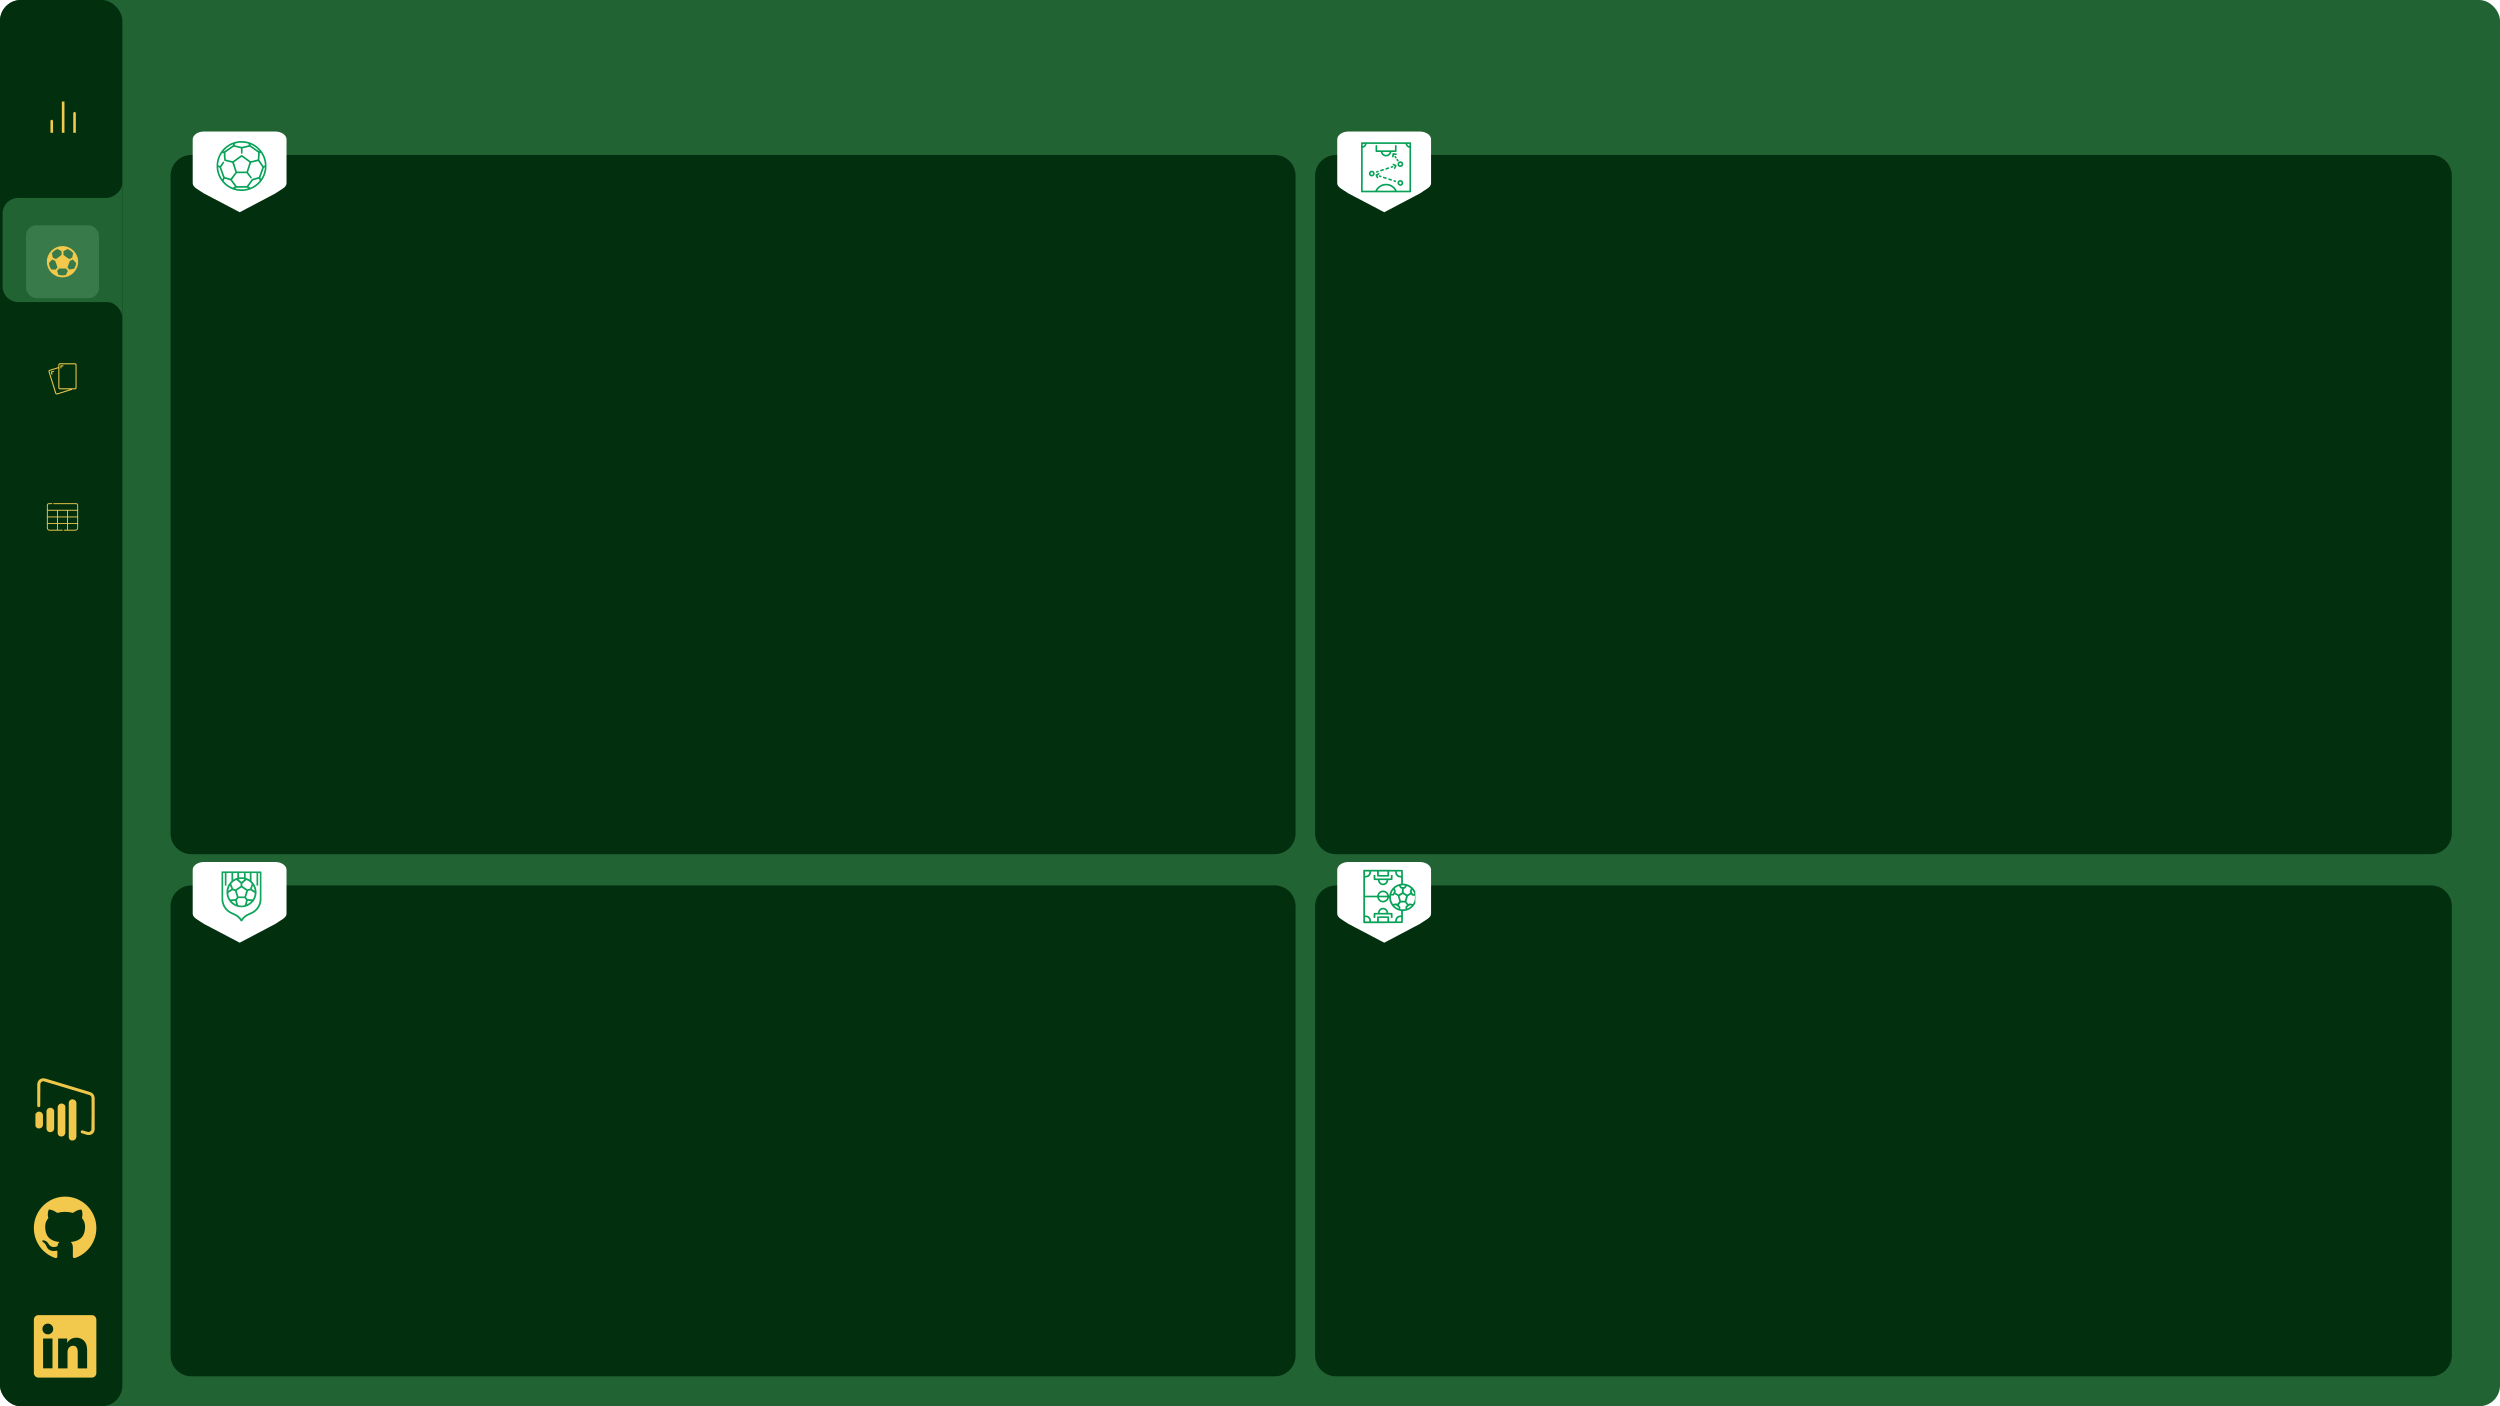 <svg width="1920" height="1080" viewBox="0 0 1920 1080" fill="none" xmlns="http://www.w3.org/2000/svg">
<g clip-path="url(#clip0_239_384)">
<rect width="1920" height="1080" rx="16" fill="#226334"/>
<rect width="94" height="1080" rx="16" fill="#022F0E"/>
<g clip-path="url(#clip1_239_384)">
<path d="M57.25 102V87" stroke="#F2C94C" stroke-width="2" stroke-linecap="round" stroke-linejoin="round"/>
<path d="M48.5 102V78" stroke="#F2C94C" stroke-width="2" stroke-linecap="round" stroke-linejoin="round"/>
<path d="M39.75 102V93" stroke="#F2C94C" stroke-width="2" stroke-linecap="round" stroke-linejoin="round"/>
</g>
<path d="M2 164C2 157.373 7.373 152 14 152H94V232H14C7.373 232 2 226.627 2 220V164Z" fill="#226334"/>
<path d="M90.5 148C94.5 144 94 140 94 140V152H82C82 152 86.5 152 90.5 148Z" fill="#226334"/>
<path d="M90.01 235.51C86.01 231.51 82.01 232.01 82.01 232.01H94.01V244.01C94.01 244.01 94.01 239.51 90.01 235.51Z" fill="#226334"/>
<g filter="url(#filter0_d_239_384)">
<rect x="20" y="165" width="56" height="56" rx="8" fill="#387A49"/>
<g clip-path="url(#clip2_239_384)">
<path d="M48 181C41.383 181 36 186.384 36 193C36 199.616 41.383 205 48 205C54.617 205 60 199.616 60 193C60 186.384 54.617 181 48 181ZM48.762 184.898L51.847 183.24C53.556 183.916 55.047 185.024 56.181 186.434L55.446 189.828L53.093 190.981L48.762 187.827V184.898ZM44.178 183.23L47.264 184.895V187.827L42.936 190.981L40.571 189.826L39.836 186.412C40.972 185.005 42.467 183.903 44.178 183.23ZM39.345 198.931C38.365 197.506 37.728 195.831 37.553 194.02L40.092 191.262L42.408 192.394L44.153 197.349L42.678 199.115L39.345 198.931ZM50.675 203.141C49.818 203.368 48.925 203.5 48 203.5C46.881 203.5 45.804 203.32 44.791 202.995L43.848 200.057L45.352 198.25H50.654L52.131 199.999L50.675 203.141ZM53.301 199.065L51.85 197.347L53.619 192.394L55.925 191.264L58.449 194.021C58.297 195.583 57.795 197.04 57.032 198.328L53.301 199.065Z" fill="#F2C94C"/>
</g>
</g>
<path d="M45.891 279H57.708C58.295 279.094 58.654 279.425 58.783 279.993C58.801 280.071 58.794 280.16 58.794 280.242C58.803 285.927 58.804 291.775 58.799 297.785C58.798 298.35 58.418 298.844 57.878 298.968C57.758 298.995 57.505 299.007 57.121 299.004C56.538 298.998 55.988 298.998 55.47 299.004C55.455 299.004 55.444 299.011 55.436 299.024C55.25 299.348 54.994 299.487 54.625 299.602C51.036 300.721 47.472 301.834 43.933 302.941C43.844 302.969 43.754 302.982 43.663 303H43.454C42.951 302.922 42.601 302.626 42.453 302.154C40.707 296.574 38.977 291.037 37.262 285.544C37.104 285.036 37.274 284.49 37.731 284.201C37.82 284.144 37.953 284.088 38.13 284.033C40.381 283.331 42.599 282.637 44.783 281.952C44.796 281.948 44.802 281.939 44.802 281.926C44.799 281.305 44.799 280.728 44.804 280.195C44.81 279.542 45.265 279.099 45.891 279ZM57.999 280.203C57.999 280.096 57.956 279.993 57.881 279.918C57.805 279.842 57.702 279.799 57.595 279.799H46.004C45.897 279.799 45.794 279.842 45.718 279.918C45.642 279.993 45.6 280.096 45.6 280.203V297.795C45.6 297.902 45.642 298.004 45.718 298.08C45.794 298.156 45.897 298.199 46.004 298.199H57.595C57.702 298.199 57.805 298.156 57.881 298.08C57.956 298.004 57.999 297.902 57.999 297.795V280.203ZM46.031 299.001C45.495 299.001 45.055 298.696 44.865 298.194C44.821 298.077 44.798 297.839 44.798 297.481C44.8 292.635 44.801 287.746 44.802 282.814C44.802 282.795 44.793 282.788 44.775 282.794C42.625 283.467 40.449 284.147 38.248 284.835C38.048 284.897 37.961 285.099 38.021 285.292C39.795 290.971 41.531 296.525 43.229 301.955C43.266 302.074 43.375 302.168 43.498 302.19C43.567 302.203 43.666 302.189 43.795 302.148C47.131 301.104 50.463 300.062 53.789 299.023C53.837 299.008 53.836 299.001 53.785 299.001C51.141 299.001 48.557 299.001 46.031 299.001Z" fill="#F2C94C"/>
<path d="M47.2 281.432C47.202 281.877 47.202 282.26 47.199 282.581C47.195 283.138 46.397 283.126 46.4 282.585C46.402 282.113 46.401 281.613 46.397 281.084C46.394 280.782 46.539 280.596 46.872 280.598C47.343 280.602 47.83 280.602 48.334 280.597C48.443 280.597 48.532 280.617 48.602 280.657C48.811 280.781 48.864 281.056 48.71 281.249C48.615 281.369 48.49 281.401 48.343 281.401C47.993 281.401 47.623 281.401 47.231 281.4C47.21 281.4 47.2 281.411 47.2 281.432Z" fill="#F2C94C"/>
<path d="M39.928 285.989C39.925 285.99 39.922 285.992 39.921 285.995C39.919 285.998 39.919 286.001 39.92 286.005C40.053 286.426 40.186 286.854 40.32 287.288C40.482 287.808 39.718 288.052 39.547 287.498C39.38 286.957 39.212 286.418 39.042 285.882C38.962 285.629 39.075 285.413 39.329 285.334C39.963 285.137 40.522 284.962 41.006 284.81C41.522 284.648 41.767 285.414 41.221 285.582C40.748 285.728 40.317 285.864 39.928 285.989Z" fill="#F2C94C"/>
<path d="M60 387.864V405.603C59.939 406.239 59.674 406.739 59.205 407.105C58.826 407.401 58.384 407.545 57.905 407.545C55.078 407.545 52.219 407.545 49.329 407.545C48.847 407.545 48.839 406.839 49.342 406.84C50.083 406.843 50.806 406.843 51.511 406.841C51.513 406.841 51.516 406.84 51.518 406.839C51.52 406.838 51.523 406.837 51.524 406.835C51.526 406.833 51.528 406.831 51.529 406.828C51.53 406.826 51.53 406.823 51.53 406.821V402.461C51.53 402.458 51.529 402.454 51.526 402.452C51.523 402.449 51.52 402.448 51.516 402.448H44.483C44.48 402.448 44.476 402.449 44.474 402.452C44.471 402.455 44.469 402.458 44.469 402.462V406.819C44.469 406.825 44.472 406.831 44.476 406.835C44.48 406.839 44.486 406.841 44.492 406.841C45.573 406.842 46.705 406.842 47.885 406.841C48.381 406.841 48.391 407.546 47.856 407.545C44.721 407.543 41.567 407.544 38.394 407.547C38.038 407.548 37.772 407.529 37.597 407.49C36.707 407.292 36.069 406.517 36 405.599V387.856C36.072 387.227 36.469 386.718 37.067 386.528C37.246 386.471 37.533 386.445 37.929 386.45C38.555 386.458 39.183 386.459 39.814 386.454C40.328 386.449 40.328 387.159 39.837 387.159C39.096 387.158 38.334 387.158 37.553 387.159C37.079 387.159 36.704 387.509 36.704 387.984C36.703 389.05 36.703 390.231 36.704 391.527C36.704 391.544 36.712 391.552 36.728 391.552H59.271C59.289 391.552 59.298 391.543 59.298 391.525C59.295 390.311 59.295 389.17 59.3 388.103C59.302 387.684 59.152 387.358 58.753 387.207C58.662 387.173 58.493 387.156 58.244 387.156C52.771 387.16 47.103 387.16 41.242 387.155C41.185 387.155 41.13 387.138 41.076 387.105C40.781 386.918 40.904 386.46 41.261 386.459C46.803 386.45 52.542 386.452 58.481 386.464C58.535 386.464 58.596 386.466 58.661 386.469C58.722 386.473 58.778 386.482 58.83 386.497C59.509 386.691 59.899 387.147 60 387.864ZM43.767 392.284C43.767 392.276 43.764 392.269 43.759 392.264C43.754 392.258 43.746 392.255 43.739 392.255H36.732C36.724 392.255 36.717 392.258 36.712 392.264C36.706 392.269 36.703 392.276 36.703 392.284V396.62C36.703 396.627 36.706 396.635 36.712 396.64C36.717 396.645 36.724 396.648 36.732 396.648H43.739C43.746 396.648 43.754 396.645 43.759 396.64C43.764 396.635 43.767 396.627 43.767 396.62V392.284ZM51.53 392.277C51.53 392.271 51.528 392.266 51.524 392.262C51.52 392.258 51.514 392.255 51.509 392.255H44.491C44.486 392.255 44.48 392.258 44.476 392.262C44.472 392.266 44.47 392.271 44.47 392.277V396.627C44.47 396.633 44.472 396.638 44.476 396.642C44.48 396.646 44.486 396.648 44.491 396.648H51.509C51.514 396.648 51.52 396.646 51.524 396.642C51.528 396.638 51.53 396.633 51.53 396.627V392.277ZM59.297 392.276C59.297 392.27 59.295 392.265 59.291 392.261C59.287 392.257 59.282 392.255 59.276 392.255H52.254C52.249 392.255 52.244 392.257 52.24 392.261C52.236 392.265 52.234 392.27 52.234 392.276V396.628C52.234 396.633 52.236 396.638 52.24 396.642C52.244 396.646 52.249 396.648 52.254 396.648H59.276C59.282 396.648 59.287 396.646 59.291 396.642C59.295 396.638 59.297 396.633 59.297 396.628V392.276ZM43.767 397.373C43.767 397.367 43.765 397.362 43.761 397.358C43.758 397.355 43.752 397.352 43.747 397.352H36.723C36.718 397.352 36.713 397.355 36.709 397.358C36.705 397.362 36.703 397.367 36.703 397.373V401.724C36.703 401.73 36.705 401.735 36.709 401.739C36.713 401.743 36.718 401.745 36.723 401.745H43.747C43.752 401.745 43.758 401.743 43.761 401.739C43.765 401.735 43.767 401.73 43.767 401.724V397.373ZM51.53 397.372C51.53 397.37 51.53 397.367 51.529 397.365C51.528 397.362 51.526 397.36 51.524 397.358C51.523 397.356 51.52 397.355 51.518 397.354C51.516 397.353 51.513 397.352 51.511 397.352H44.489C44.487 397.352 44.484 397.353 44.482 397.354C44.48 397.355 44.477 397.356 44.476 397.358C44.474 397.36 44.472 397.362 44.471 397.365C44.47 397.367 44.47 397.37 44.47 397.372V401.725C44.47 401.728 44.47 401.73 44.471 401.732C44.472 401.735 44.474 401.737 44.476 401.739C44.477 401.741 44.48 401.742 44.482 401.743C44.484 401.744 44.487 401.745 44.489 401.745H51.511C51.513 401.745 51.516 401.744 51.518 401.743C51.52 401.742 51.523 401.741 51.524 401.739C51.526 401.737 51.528 401.735 51.529 401.732C51.53 401.73 51.53 401.728 51.53 401.725V397.372ZM59.297 397.371C59.297 397.369 59.296 397.366 59.295 397.364C59.294 397.362 59.293 397.36 59.291 397.358C59.29 397.356 59.288 397.355 59.285 397.354C59.283 397.353 59.281 397.352 59.278 397.352H52.252C52.25 397.352 52.248 397.353 52.245 397.354C52.243 397.355 52.241 397.356 52.239 397.358C52.237 397.36 52.236 397.362 52.235 397.364C52.234 397.366 52.234 397.369 52.234 397.371V401.726C52.234 401.728 52.234 401.731 52.235 401.733C52.236 401.735 52.237 401.737 52.239 401.739C52.241 401.741 52.243 401.742 52.245 401.743C52.248 401.744 52.25 401.745 52.252 401.745H59.278C59.283 401.745 59.288 401.743 59.291 401.739C59.295 401.736 59.297 401.731 59.297 401.726V397.371ZM36.76 405.87C36.94 406.447 37.453 406.84 38.065 406.841C39.929 406.842 41.824 406.842 43.752 406.841C43.756 406.841 43.76 406.84 43.762 406.837C43.765 406.834 43.767 406.83 43.767 406.826V402.471C43.767 402.465 43.764 402.459 43.76 402.454C43.756 402.45 43.75 402.448 43.744 402.448H36.717C36.706 402.448 36.701 402.453 36.702 402.463C36.707 403.391 36.706 404.269 36.698 405.097C36.694 405.469 36.715 405.727 36.76 405.87ZM58.34 406.781C58.922 406.587 59.307 406.071 59.296 405.451C59.296 405.439 59.297 404.442 59.297 402.462C59.297 402.458 59.296 402.455 59.293 402.452C59.291 402.449 59.287 402.448 59.283 402.448H52.256C52.241 402.448 52.233 402.455 52.233 402.47V406.811C52.233 406.832 52.243 406.842 52.264 406.842C54.021 406.842 55.774 406.842 57.522 406.842C57.946 406.842 58.219 406.822 58.34 406.781Z" fill="#F2C94C"/>
<g clip-path="url(#clip3_239_384)">
<path d="M70.457 1010H29.543C28.604 1010 27.702 1010.37 27.038 1011.04C26.373 1011.7 26 1012.6 26 1013.54V1054.46C26 1055.4 26.373 1056.3 27.038 1056.96C27.702 1057.63 28.604 1058 29.543 1058H70.457C71.396 1058 72.298 1057.63 72.962 1056.96C73.627 1056.3 74 1055.4 74 1054.46V1013.54C74 1012.6 73.627 1011.7 72.962 1011.04C72.298 1010.37 71.396 1010 70.457 1010ZM40.307 1050.89H33.09V1027.97H40.307V1050.89ZM36.693 1024.79C35.875 1024.79 35.076 1024.54 34.398 1024.08C33.719 1023.62 33.192 1022.97 32.882 1022.22C32.572 1021.46 32.493 1020.63 32.656 1019.82C32.819 1019.02 33.216 1018.28 33.796 1017.71C34.377 1017.13 35.116 1016.74 35.919 1016.58C36.722 1016.42 37.554 1016.51 38.31 1016.82C39.066 1017.14 39.711 1017.67 40.165 1018.35C40.619 1019.03 40.861 1019.83 40.86 1020.65C40.868 1021.2 40.765 1021.74 40.558 1022.25C40.351 1022.76 40.044 1023.22 39.655 1023.6C39.266 1023.99 38.804 1024.29 38.295 1024.5C37.786 1024.7 37.241 1024.8 36.693 1024.79ZM66.907 1050.91H59.693V1038.39C59.693 1034.69 58.123 1033.55 56.097 1033.55C53.957 1033.55 51.857 1035.17 51.857 1038.48V1050.91H44.64V1027.98H51.58V1031.16H51.673C52.37 1029.75 54.81 1027.34 58.533 1027.34C62.56 1027.34 66.91 1029.73 66.91 1036.73L66.907 1050.91Z" fill="#F2C94C"/>
</g>
<g clip-path="url(#clip4_239_384)">
<path fill-rule="evenodd" clip-rule="evenodd" d="M50.02 919C36.737 919 26 929.817 26 943.198C26 953.895 32.88 962.95 42.424 966.154C43.617 966.395 44.054 965.634 44.054 964.993C44.054 964.432 44.015 962.509 44.015 960.505C37.333 961.948 35.942 957.621 35.942 957.621C34.868 954.816 33.277 954.096 33.277 954.096C31.09 952.613 33.437 952.613 33.437 952.613C35.862 952.774 37.135 955.097 37.135 955.097C39.282 958.783 42.742 957.741 44.134 957.1C44.333 955.538 44.969 954.456 45.645 953.855C40.316 953.294 34.709 951.211 34.709 941.916C34.709 939.272 35.663 937.109 37.175 935.426C36.936 934.825 36.101 932.341 37.413 929.016C37.413 929.016 39.442 928.375 44.015 931.5C45.972 930.97 47.992 930.7 50.02 930.698C52.048 930.698 54.115 930.979 56.025 931.5C60.598 928.375 62.626 929.016 62.626 929.016C63.939 932.341 63.103 934.825 62.865 935.426C64.416 937.109 65.33 939.272 65.33 941.916C65.33 951.211 59.723 953.254 54.354 953.855C55.23 954.616 55.985 956.058 55.985 958.342C55.985 961.587 55.945 964.191 55.945 964.992C55.945 965.634 56.383 966.395 57.576 966.155C67.12 962.949 74 953.895 74 943.198C74.039 929.817 63.262 919 50.02 919Z" fill="#F2C94C"/>
</g>
<path opacity="0.984" fill-rule="evenodd" clip-rule="evenodd" d="M32.35 828.15C33.298 828.094 34.231 828.177 35.15 828.4C46.477 831.854 57.811 835.287 69.15 838.7C71.238 839.357 72.421 840.774 72.7 842.95C72.767 851.183 72.767 859.417 72.7 867.65C72.337 870.047 70.953 871.397 68.55 871.7C68.117 871.767 67.683 871.767 67.25 871.7C65.699 871.296 64.165 870.829 62.65 870.3C61.751 869.653 61.717 868.953 62.55 868.2C62.72 868.104 62.903 868.054 63.1 868.05C64.704 868.501 66.303 868.968 67.9 869.45C68.943 869.312 69.71 868.779 70.2 867.85C70.366 859.488 70.399 851.121 70.3 842.75C70.066 841.916 69.549 841.333 68.75 841C56.952 837.44 45.152 833.89 33.35 830.35C32.049 830.468 31.265 831.168 31 832.45C30.967 838.117 30.933 843.783 30.9 849.45C30.576 850.202 30.026 850.452 29.25 850.2C28.883 850.033 28.667 849.75 28.6 849.35C28.533 843.717 28.533 838.083 28.6 832.45C28.911 830.19 30.161 828.756 32.35 828.15Z" fill="#F2C94C"/>
<path opacity="0.992" fill-rule="evenodd" clip-rule="evenodd" d="M55.35 844.25C57.114 844.232 58.23 845.065 58.7 846.75C58.767 855.517 58.767 864.283 58.7 873.05C58.249 875.351 56.866 876.268 54.55 875.8C53.6 875.383 53.016 874.666 52.8 873.65C52.733 864.65 52.733 855.65 52.8 846.65C53.157 845.31 54.007 844.51 55.35 844.25Z" fill="#F2C94C"/>
<path opacity="0.998" fill-rule="evenodd" clip-rule="evenodd" d="M46.55 847.55C47.958 847.346 49.075 847.813 49.9 848.95C50.02 849.209 50.12 849.476 50.2 849.75C50.267 856.483 50.267 863.217 50.2 869.95C49.735 872.257 48.351 873.174 46.05 872.7C45.061 872.276 44.477 871.526 44.3 870.45C44.233 863.65 44.233 856.85 44.3 850.05C44.582 848.785 45.332 847.951 46.55 847.55Z" fill="#F2C94C"/>
<path opacity="0.988" fill-rule="evenodd" clip-rule="evenodd" d="M38.25 850.75C39.965 850.664 41.081 851.431 41.6 853.05C41.667 857.75 41.667 862.45 41.6 867.15C41.174 868.623 40.191 869.423 38.65 869.55C37.082 869.465 36.099 868.665 35.7 867.15C35.633 862.483 35.633 857.817 35.7 853.15C36.057 851.809 36.907 851.009 38.25 850.75Z" fill="#F2C94C"/>
<path opacity="0.991" fill-rule="evenodd" clip-rule="evenodd" d="M29.35 853.75C31.227 853.563 32.443 854.363 33 856.15C33.067 858.85 33.067 861.55 33 864.25C32.424 866.09 31.174 866.873 29.25 866.6C28.25 866.333 27.566 865.716 27.2 864.75C27.133 861.75 27.133 858.75 27.2 855.75C27.617 854.749 28.334 854.083 29.35 853.75Z" fill="#F2C94C"/>
<path d="M131 135C131 126.163 138.163 119 147 119H979C987.837 119 995 126.163 995 135V640C995 648.837 987.837 656 979 656H147C138.163 656 131 648.837 131 640V135Z" fill="#022F0E"/>
<path d="M211.319 148.63L184.099 163L156.734 148.63C151.93 145.314 148 143.908 148 140.592V107.029C148 103.713 151.93 101 156.734 101H211.319C216.123 101 220.053 103.713 220.053 107.029V140.592C220.053 143.908 216.414 145.113 211.319 148.63Z" fill="white"/>
<path d="M183.69 108.361C181.032 108.642 178.357 109.474 176.171 110.7C170.654 113.799 167.074 119.228 166.401 125.498C165.729 131.744 168.187 137.934 172.96 142.05C179.422 147.616 188.823 148.256 195.95 143.62C197.191 142.803 198.024 142.13 199.113 141.033C202.044 138.102 203.886 134.419 204.535 130.223C204.727 128.933 204.727 126.059 204.527 124.793C203.646 119.14 200.659 114.479 195.974 111.404C193.684 109.899 191.13 108.93 188.247 108.481C187.318 108.337 184.611 108.265 183.69 108.361ZM188.383 109.803C189.552 109.995 190.625 110.267 190.753 110.395C190.841 110.483 191.138 111.484 191.089 111.532C191.073 111.54 189.84 111.829 188.351 112.157L185.636 112.766L183.186 112.213C181.84 111.909 180.615 111.637 180.479 111.605C180.335 111.572 180.215 111.532 180.215 111.516C180.215 111.396 180.543 110.323 180.599 110.267C180.695 110.171 182.321 109.827 183.138 109.731C183.538 109.683 183.971 109.627 184.099 109.611C184.739 109.522 187.43 109.643 188.383 109.803ZM178.974 111.172C178.91 111.404 178.83 111.621 178.798 111.653C178.765 111.685 177.244 112.742 175.418 113.999C172.688 115.889 172.055 116.289 171.839 116.289C171.687 116.289 171.566 116.249 171.566 116.209C171.566 116.033 173.953 113.727 174.698 113.182C175.522 112.573 176.603 111.893 177.332 111.524C177.837 111.268 178.95 110.772 179.03 110.764C179.054 110.764 179.03 110.948 178.974 111.172ZM193.524 111.468C195.47 112.453 196.959 113.566 198.505 115.176C199.978 116.714 199.802 116.689 197.384 115.024C192.074 111.364 192.483 111.661 192.387 111.34C192.291 110.98 192.291 110.924 192.379 110.924C192.419 110.924 192.931 111.164 193.524 111.468ZM182.457 113.358L184.98 113.927L185.02 115.873C185.06 117.682 185.068 117.835 185.212 117.939C185.396 118.067 185.764 118.083 185.981 117.971C186.245 117.827 186.301 117.442 186.301 115.656V113.927L189.039 113.318L191.778 112.71L194.901 114.864C196.623 116.057 198.08 117.074 198.144 117.138C198.24 117.226 198.24 117.602 198.112 119.829C198.032 121.254 197.944 122.439 197.92 122.471C197.896 122.503 196.671 122.815 195.198 123.176C192.819 123.752 192.507 123.808 192.355 123.712C192.259 123.648 190.761 122.567 189.023 121.302C186.117 119.18 185.836 119.004 185.58 119.028C185.364 119.052 184.571 119.588 182.033 121.438L178.773 123.816L176.107 123.176C174.649 122.815 173.424 122.503 173.4 122.471C173.368 122.439 173.288 121.254 173.208 119.829C173.096 117.827 173.088 117.218 173.16 117.146C173.208 117.098 174.665 116.073 176.395 114.88C178.99 113.078 179.566 112.71 179.734 112.75C179.847 112.774 181.072 113.046 182.457 113.358ZM171.807 117.763C171.807 117.867 171.879 119.14 171.967 120.581C172.087 122.535 172.167 123.256 172.247 123.392C172.383 123.6 172.167 123.536 175.65 124.377C177.124 124.737 178.357 125.05 178.389 125.082C178.413 125.114 178.966 126.755 179.606 128.725L180.767 132.313L178.966 134.731C177.973 136.06 177.116 137.157 177.06 137.173C176.908 137.206 172.672 135.988 172.559 135.876C172.503 135.828 171.879 134.139 171.166 132.121L169.861 128.445L171.038 126.715C171.807 125.57 172.207 124.906 172.207 124.769C172.207 124.449 171.919 124.137 171.639 124.137C171.502 124.137 171.334 124.169 171.262 124.209C171.19 124.249 170.638 125.002 170.045 125.89C169.452 126.779 168.94 127.5 168.9 127.5C168.868 127.5 168.548 127.372 168.203 127.212C167.771 127.012 167.563 126.875 167.563 126.779C167.563 126.707 167.603 126.251 167.651 125.77C167.899 123.2 168.772 120.509 170.069 118.355L170.485 117.658L170.886 117.626C171.839 117.562 171.807 117.554 171.807 117.763ZM200.523 117.674C200.523 117.682 200.691 117.963 200.899 118.291C202.164 120.357 203.101 123.208 203.349 125.77C203.486 127.14 203.51 127.044 202.965 127.292C202.709 127.404 202.469 127.5 202.429 127.5C202.34 127.492 202.405 127.588 200.659 124.978L199.209 122.815L199.362 120.413C199.442 119.092 199.506 117.907 199.514 117.779V117.546L200.01 117.602C200.29 117.634 200.515 117.666 200.523 117.674ZM188.567 122.551C190.153 123.712 191.49 124.681 191.53 124.705C191.57 124.737 191.146 126.155 190.585 127.868C190.032 129.582 189.52 131.152 189.456 131.36L189.328 131.744H185.628H181.929L180.791 128.245C179.951 125.65 179.686 124.729 179.758 124.681C179.806 124.649 181.136 123.688 182.697 122.543C184.259 121.398 185.572 120.461 185.612 120.461C185.644 120.453 186.981 121.398 188.567 122.551ZM199.866 126.091L201.452 128.453L200.154 132.121C199.442 134.139 198.817 135.828 198.761 135.876C198.713 135.932 197.696 136.245 196.511 136.581C195.318 136.917 194.156 137.246 193.932 137.31L193.516 137.43L191.498 140.152L189.472 142.875H185.62H181.776L179.999 140.473C179.014 139.159 178.205 138.046 178.197 138.014C178.181 137.974 178.998 136.837 179.999 135.484L181.832 133.025H185.628H189.424L190.865 134.963C191.658 136.036 192.387 136.949 192.491 137.005C192.771 137.157 192.939 137.125 193.204 136.869C193.396 136.669 193.436 136.573 193.404 136.389C193.372 136.261 192.707 135.292 191.922 134.235L190.489 132.305L191.666 128.677L192.843 125.058L193.436 124.922C193.764 124.841 194.965 124.545 196.11 124.265C197.256 123.985 198.208 123.744 198.232 123.744C198.256 123.736 198.993 124.793 199.866 126.091ZM168.291 128.661L168.652 128.845L169.997 132.649L171.342 136.453L171.126 137.045C171.006 137.366 170.878 137.662 170.838 137.702C170.742 137.806 170.029 136.653 169.404 135.388C168.523 133.61 167.835 131.264 167.683 129.542C167.659 129.23 167.619 128.845 167.587 128.669C167.547 128.381 167.555 128.365 167.731 128.421C167.835 128.453 168.091 128.565 168.291 128.661ZM203.406 128.717C203.381 128.821 203.341 129.174 203.317 129.502C203.189 131.072 202.533 133.442 201.772 135.043C201.315 136.012 200.499 137.43 200.403 137.43C200.363 137.43 200.258 137.214 200.162 136.941C199.994 136.485 199.986 136.445 200.106 136.084C200.178 135.876 200.787 134.163 201.452 132.281C202.661 128.877 202.669 128.845 202.949 128.701C203.341 128.493 203.446 128.501 203.406 128.717ZM174.762 137.902C175.963 138.255 176.98 138.567 177.012 138.607C177.18 138.799 180.391 143.155 180.423 143.235C180.463 143.323 178.902 144.076 178.677 144.076C178.461 144.076 176.411 142.995 175.61 142.459C174.537 141.738 173.456 140.833 172.511 139.84L171.727 139.031L171.895 138.607C171.991 138.383 172.143 137.982 172.231 137.726C172.327 137.478 172.439 137.27 172.487 137.27C172.543 137.27 173.56 137.558 174.762 137.902ZM199.177 137.966C199.322 138.359 199.434 138.711 199.434 138.759C199.434 138.815 199.017 139.296 198.505 139.824C196.959 141.434 195.47 142.547 193.524 143.532L192.459 144.068L191.842 143.788C191.506 143.628 191.138 143.46 191.025 143.412C190.913 143.364 190.809 143.315 190.793 143.299C190.777 143.291 191.538 142.25 192.475 140.985C193.42 139.72 194.213 138.655 194.237 138.615C194.285 138.543 198.569 137.286 198.793 137.278C198.881 137.27 199.001 137.502 199.177 137.966ZM190.113 144.413L190.665 144.661L190.185 144.813C189.92 144.901 189.184 145.061 188.543 145.173C187.542 145.349 187.134 145.381 185.62 145.389C184.491 145.398 183.602 145.357 183.138 145.285C182.329 145.165 180.727 144.829 180.607 144.749C180.559 144.725 180.775 144.581 181.072 144.437L181.616 144.164H185.588L189.56 144.156L190.113 144.413Z" fill="#07A157"/>
<path d="M131 696C131 687.163 138.163 680 147 680H979C987.837 680 995 687.163 995 696V1041C995 1049.84 987.837 1057 979 1057H147C138.163 1057 131 1049.84 131 1041V696Z" fill="#022F0E"/>
<path d="M211.319 709.63L184.099 724L156.734 709.63C151.93 706.314 148 704.908 148 701.592V668.029C148 664.713 151.93 662 156.734 662H211.319C216.123 662 220.053 664.713 220.053 668.029V701.592C220.053 704.908 216.414 706.113 211.319 709.63Z" fill="white"/>
<g clip-path="url(#clip5_239_384)">
<path opacity="0.959" fill-rule="evenodd" clip-rule="evenodd" d="M170.405 669.241C180.442 669.228 190.478 669.241 200.515 669.281C200.661 669.321 200.755 669.415 200.795 669.562C200.848 676.955 200.848 684.349 200.795 691.743C200.204 696.066 198.028 699.309 194.269 701.473C192.934 702.087 191.599 702.7 190.265 703.314C188.44 704.311 187.012 705.713 185.98 707.519C185.656 707.714 185.322 707.727 184.979 707.559C183.762 705.568 182.107 704.046 180.015 702.994C178.111 702.309 176.349 701.375 174.729 700.191C172.119 697.973 170.584 695.157 170.125 691.743C170.072 684.349 170.072 676.955 170.125 669.562C170.18 669.413 170.274 669.307 170.405 669.241ZM171.366 670.522C171.793 670.522 172.22 670.522 172.647 670.522C172.647 673.726 172.647 676.929 172.647 680.132C173.075 680.132 173.502 680.132 173.929 680.132C173.929 676.929 173.929 673.726 173.929 670.522C175.21 670.522 176.491 670.522 177.772 670.522C177.786 672.551 177.772 674.58 177.732 676.608C174.227 680.032 173.133 684.116 174.449 688.86C175.744 692.504 178.213 694.973 181.856 696.268C187.071 697.664 191.382 696.29 194.789 692.144C197.069 688.836 197.603 685.259 196.391 681.413C195.705 679.553 194.637 677.952 193.188 676.608C193.147 674.58 193.134 672.551 193.147 670.522C194.429 670.522 195.71 670.522 196.991 670.522C196.991 673.726 196.991 676.929 196.991 680.132C197.418 680.132 197.845 680.132 198.272 680.132C198.272 676.929 198.272 673.726 198.272 670.522C198.7 670.522 199.127 670.522 199.554 670.522C199.567 677.116 199.554 683.709 199.514 690.302C199.336 694.649 197.401 697.945 193.708 700.191C192.73 700.667 191.742 701.121 190.745 701.553C188.603 702.477 186.841 703.878 185.46 705.757C184.416 704.326 183.135 703.165 181.616 702.273C180.104 701.531 178.583 700.81 177.052 700.111C173.465 697.838 171.583 694.568 171.406 690.302C171.366 683.709 171.353 677.116 171.366 670.522ZM179.054 670.522C180.121 670.522 181.189 670.522 182.257 670.522C182.27 671.724 182.257 672.925 182.217 674.126C181.124 674.466 180.096 674.946 179.134 675.567C179.054 673.887 179.027 672.205 179.054 670.522ZM183.538 670.522C184.819 670.522 186.101 670.522 187.382 670.522C187.382 671.617 187.382 672.711 187.382 673.806C186.101 673.699 184.819 673.699 183.538 673.806C183.538 672.711 183.538 671.617 183.538 670.522ZM188.663 670.522C189.731 670.522 190.799 670.522 191.866 670.522C191.893 672.205 191.866 673.887 191.786 675.567C190.824 674.946 189.796 674.466 188.703 674.126C188.663 672.925 188.65 671.724 188.663 670.522ZM185.38 675.007C186.195 675.034 186.996 675.154 187.782 675.367C187.038 676.033 186.263 676.66 185.46 677.249C184.657 676.66 183.882 676.033 183.138 675.367C183.882 675.168 184.63 675.048 185.38 675.007ZM181.376 675.888C181.559 675.896 181.719 675.963 181.856 676.088C182.831 676.902 183.805 677.716 184.779 678.53C184.833 679.144 184.833 679.758 184.779 680.372C183.489 681.304 182.168 682.185 180.815 683.015C180.199 682.84 179.598 682.627 179.014 682.374C178.547 681.186 178.079 679.998 177.612 678.811C178.636 677.526 179.89 676.552 181.376 675.888ZM189.304 675.888C190.278 676.215 191.159 676.708 191.946 677.369C192.427 677.85 192.907 678.33 193.388 678.811C192.852 680.004 192.371 681.219 191.946 682.454C191.307 682.654 190.666 682.828 190.024 682.975C188.73 682.107 187.435 681.24 186.141 680.372C186.087 679.758 186.087 679.144 186.141 678.53C187.223 677.677 188.277 676.796 189.304 675.888ZM176.571 680.212C176.651 680.21 176.705 680.25 176.731 680.332C177.044 681.123 177.364 681.91 177.692 682.694C176.925 683.231 176.138 683.739 175.33 684.216C175.477 682.801 175.891 681.466 176.571 680.212ZM194.269 680.212C195.021 681.429 195.449 682.737 195.55 684.136C194.768 683.687 194.021 683.193 193.308 682.654C193.636 681.841 193.957 681.027 194.269 680.212ZM185.3 681.653C185.41 681.641 185.517 681.654 185.62 681.693C186.781 682.481 187.942 683.268 189.104 684.056C188.702 685.529 188.261 686.997 187.782 688.46C186.234 688.46 184.686 688.46 183.138 688.46C182.727 686.991 182.273 685.537 181.776 684.096C182.97 683.299 184.145 682.485 185.3 681.653ZM192.267 683.735C193.379 684.418 194.487 685.112 195.59 685.817C195.532 687.565 195.039 689.18 194.108 690.662C192.768 690.675 191.433 690.595 190.104 690.422C189.731 689.941 189.357 689.461 188.983 688.98C189.547 687.437 190.054 685.875 190.505 684.296C191.11 684.139 191.697 683.952 192.267 683.735ZM178.493 683.815C179.155 683.928 179.796 684.114 180.415 684.376C180.915 685.915 181.422 687.45 181.937 688.98C181.547 689.463 181.174 689.957 180.815 690.462C179.51 690.616 178.202 690.71 176.892 690.742C175.891 689.249 175.384 687.608 175.37 685.817C176.43 685.168 177.471 684.501 178.493 683.815ZM183.058 689.741C184.659 689.728 186.261 689.741 187.862 689.781C188.283 690.268 188.656 690.789 188.983 691.343C188.667 692.622 188.32 693.89 187.942 695.146C186.257 695.636 184.575 695.622 182.897 695.106C182.552 693.886 182.232 692.659 181.937 691.423C182.25 690.822 182.624 690.261 183.058 689.741ZM190.265 691.823C191.177 691.89 192.084 691.984 192.987 692.104C192.027 693.201 190.879 694.002 189.544 694.506C189.815 693.621 190.055 692.727 190.265 691.823ZM179.854 691.903C180.121 691.903 180.388 691.903 180.655 691.903C180.844 692.763 181.057 693.617 181.296 694.466C181.269 694.492 181.242 694.519 181.216 694.546C179.975 693.932 178.88 693.118 177.933 692.104C178.586 692.042 179.227 691.975 179.854 691.903Z" fill="#07A157"/>
</g>
<path d="M1010 696C1010 687.163 1017.16 680 1026 680H1867C1875.84 680 1883 687.163 1883 696V1041C1883 1049.84 1875.84 1057 1867 1057H1026C1017.16 1057 1010 1049.84 1010 1041V696Z" fill="#022F0E"/>
<path d="M1090.32 709.63L1063.1 724L1035.73 709.63C1030.93 706.314 1027 704.908 1027 701.592V668.029C1027 664.713 1030.93 662 1035.73 662H1090.32C1095.12 662 1099.05 664.713 1099.05 668.029V701.592C1099.05 704.908 1095.41 706.113 1090.32 709.63Z" fill="white"/>
<g clip-path="url(#clip6_239_384)">
<g clip-path="url(#clip7_239_384)">
<g clip-path="url(#clip8_239_384)">
<path d="M1047.2 668.2L1047 668.392V688.5V708.608L1047.2 708.8L1047.39 709H1062.13C1072.75 709 1076.92 708.976 1077.05 708.912C1077.17 708.864 1077.29 708.736 1077.34 708.624C1077.41 708.496 1077.43 707.102 1077.43 704.083V699.735L1078.17 699.687C1082.17 699.463 1085.88 696.7 1087.32 692.856C1088.86 688.772 1087.66 684.064 1084.35 681.197C1082.59 679.675 1080.5 678.811 1078.05 678.61L1077.43 678.554V673.565C1077.43 670.074 1077.41 668.513 1077.34 668.376C1077.29 668.264 1077.17 668.136 1077.05 668.088C1076.92 668.024 1072.75 668 1062.13 668H1047.39L1047.2 668.2ZM1051.64 669.722C1051.64 670.186 1051.5 670.851 1051.32 671.211C1051.14 671.571 1050.57 672.14 1050.21 672.324C1049.85 672.5 1049.19 672.645 1048.72 672.645H1048.36V671.003V669.361H1050H1051.64V669.722ZM1057.57 671.051C1057.57 672.757 1057.6 672.965 1057.88 673.181C1058.07 673.325 1066.36 673.325 1066.56 673.173C1066.81 672.981 1066.86 672.653 1066.86 670.995V669.361H1069.18H1071.5V669.994C1071.5 672.188 1073.26 673.926 1075.46 673.926H1076.07V676.28V678.642L1075.61 678.722C1074.64 678.907 1073.6 679.259 1072.7 679.707C1069.52 681.269 1067.36 684.312 1066.89 687.899L1066.84 688.3L1066.73 687.715C1066.39 685.761 1064.83 684.24 1062.84 683.936C1061.99 683.807 1060.97 683.984 1060.13 684.4C1058.99 684.961 1058.02 686.186 1057.73 687.435L1057.63 687.859H1053H1048.36V680.893V673.926H1048.93C1051.18 673.926 1052.93 672.18 1052.93 669.93V669.361H1055.25H1057.57V671.051ZM1065.5 670.683V672.004H1062.21H1058.93V670.683V669.361H1062.21H1065.5V670.683ZM1076.07 671.011V672.669L1075.42 672.621C1073.87 672.5 1072.91 671.539 1072.81 669.994L1072.76 669.361H1074.42H1076.07V671.011ZM1078.94 680.06C1079.11 680.14 1079.11 680.14 1078.77 680.676L1078.43 681.213H1077.45H1076.48L1076.11 680.684C1075.9 680.396 1075.75 680.148 1075.77 680.124C1075.95 679.948 1078.51 679.892 1078.94 680.06ZM1074.95 681.373C1075.64 682.406 1075.75 682.494 1076.36 682.494H1076.71L1076.69 683.952L1076.67 685.409L1075.36 686.194L1074.05 686.979L1072.83 686.258L1071.59 685.529L1071.83 685.033C1072.12 684.424 1072.1 684.344 1071.53 683.191C1071.3 682.718 1071.12 682.294 1071.14 682.262C1071.23 682.11 1072.63 681.237 1073.42 680.845C1073.88 680.604 1074.27 680.412 1074.28 680.412C1074.3 680.412 1074.59 680.845 1074.95 681.373ZM1082.14 681.301C1082.79 681.693 1083.6 682.326 1083.6 682.43C1083.6 682.462 1083.4 682.903 1083.15 683.399C1082.63 684.424 1082.59 684.664 1082.9 685.257L1083.1 685.665L1082.81 685.833C1082.64 685.921 1082.11 686.234 1081.63 686.522L1080.73 687.043L1079.4 686.25L1078.07 685.449V684.008V682.574H1078.43C1079.01 682.574 1079.17 682.454 1079.84 681.437L1080.47 680.5L1081.02 680.724C1081.31 680.845 1081.82 681.109 1082.14 681.301ZM1070.43 684L1070.68 684.536L1070.19 685.513L1069.7 686.498H1069.13C1068.81 686.498 1068.54 686.466 1068.54 686.418C1068.54 686.066 1069.95 683.455 1070.14 683.463C1070.17 683.463 1070.29 683.703 1070.43 684ZM1084.92 683.839C1085.4 684.544 1085.57 684.856 1085.85 685.497C1086.33 686.57 1086.34 686.498 1085.66 686.498H1085.08L1084.59 685.513L1084.1 684.536L1084.35 683.992C1084.48 683.695 1084.6 683.455 1084.63 683.455C1084.65 683.455 1084.79 683.631 1084.92 683.839ZM1063.59 685.513C1064.31 685.849 1064.79 686.314 1065.14 687.003C1065.61 687.947 1065.91 687.859 1062.21 687.859C1058.56 687.859 1058.84 687.931 1059.24 687.091C1059.64 686.25 1060.24 685.713 1061.17 685.361C1061.44 685.257 1061.73 685.225 1062.29 685.241C1062.95 685.257 1063.13 685.297 1063.59 685.513ZM1078.6 687.395C1079.28 687.803 1079.83 688.172 1079.83 688.22C1079.83 688.26 1079.62 689.077 1079.36 690.021L1078.9 691.743H1077.39H1075.88L1075.37 690.021C1075.1 689.077 1074.88 688.26 1074.88 688.22C1074.88 688.156 1077.22 686.666 1077.33 686.658C1077.35 686.658 1077.92 686.995 1078.6 687.395ZM1072.29 687.435C1072.94 687.819 1073.47 688.14 1073.49 688.148C1073.55 688.188 1074.62 692.152 1074.59 692.24C1074.52 692.416 1073.17 694.186 1073.1 694.186C1073.06 694.186 1072.83 694.089 1072.58 693.969L1072.14 693.753L1070.98 694.033L1069.83 694.322L1069.63 694.025C1069.04 693.129 1068.52 691.791 1068.34 690.63C1068.22 689.885 1068.18 688.476 1068.27 688.028L1068.32 687.779H1069.36C1070.35 687.779 1070.4 687.771 1070.57 687.579C1070.67 687.475 1070.82 687.243 1070.9 687.059C1070.98 686.882 1071.06 686.738 1071.08 686.738C1071.1 686.738 1071.65 687.051 1072.29 687.435ZM1083.96 687.211C1084.24 687.843 1084.36 687.899 1085.52 687.923L1086.54 687.955L1086.59 688.244C1086.68 688.78 1086.64 690.318 1086.53 690.918C1086.46 691.247 1086.32 691.799 1086.2 692.152C1085.97 692.808 1085.33 694.129 1085.14 694.282C1085.06 694.346 1084.75 694.29 1083.92 694.073C1083.32 693.913 1082.75 693.785 1082.66 693.785C1082.57 693.785 1082.32 693.913 1082.11 694.065C1081.89 694.218 1081.69 694.346 1081.67 694.346C1081.64 694.346 1081.28 693.889 1080.87 693.337L1080.13 692.328L1080.73 690.318L1081.32 688.3L1082.48 687.603C1083.12 687.219 1083.68 686.906 1083.72 686.906C1083.77 686.898 1083.88 687.043 1083.96 687.211ZM1067.17 691.719C1067.88 694.53 1069.72 696.956 1072.2 698.374C1073.23 698.958 1074.65 699.463 1075.65 699.599L1076.07 699.655V701.361V703.074H1075.46C1073.26 703.074 1071.5 704.812 1071.5 707.006V707.639H1069.18H1066.86V706.005C1066.86 704.347 1066.81 704.019 1066.56 703.827C1066.36 703.675 1058.07 703.675 1057.88 703.819C1057.6 704.035 1057.57 704.243 1057.57 705.949V707.639H1055.25H1052.93V707.07C1052.93 705.957 1052.54 705.012 1051.76 704.235C1050.99 703.459 1050.04 703.074 1048.93 703.074H1048.36V696.107V689.141H1052.99H1057.61L1057.83 689.829C1058.38 691.559 1059.73 692.744 1061.49 693.04C1062.1 693.145 1062.27 693.145 1062.89 693.04C1064.86 692.696 1066.36 691.263 1066.75 689.341C1066.8 689.069 1066.83 689.149 1066.88 689.901C1066.91 690.43 1067.03 691.151 1067.17 691.719ZM1065.38 689.397C1065.27 689.853 1064.94 690.43 1064.53 690.838C1063.2 692.168 1060.93 692.088 1059.7 690.654C1059.4 690.294 1059.12 689.749 1059.04 689.373L1059 689.141H1062.21H1065.43L1065.38 689.397ZM1079.83 694.154L1080.58 695.171L1080.38 695.339C1080.26 695.435 1080.01 695.643 1079.81 695.811L1079.44 696.115L1079.42 697.172L1079.39 698.229L1078.99 698.294C1078.46 698.39 1076.28 698.39 1075.83 698.294L1075.47 698.221L1075.45 697.309C1075.44 696.804 1075.41 696.308 1075.39 696.212C1075.36 696.123 1075.11 695.859 1074.82 695.627C1074.51 695.387 1074.31 695.171 1074.34 695.106C1074.35 695.05 1074.68 694.586 1075.07 694.073L1075.76 693.145H1077.42H1079.09L1079.83 694.154ZM1073.11 696.003L1074.15 696.788V697.293C1074.15 697.781 1074.14 697.797 1073.97 697.741C1073.27 697.525 1071.94 696.692 1071.2 695.995L1070.69 695.507L1071.19 695.379C1071.47 695.299 1071.78 695.235 1071.89 695.235C1072 695.227 1072.46 695.523 1073.11 696.003ZM1083.58 695.363L1084.16 695.499L1083.98 695.691C1083.72 695.971 1082.59 696.836 1082.08 697.14C1081.71 697.365 1080.83 697.789 1080.74 697.789C1080.73 697.789 1080.71 697.557 1080.71 697.277V696.764L1081.74 695.995C1082.3 695.579 1082.81 695.227 1082.87 695.227C1082.94 695.227 1083.26 695.283 1083.58 695.363ZM1049.5 704.444C1049.73 704.492 1050.05 704.604 1050.21 704.676C1050.57 704.86 1051.14 705.429 1051.32 705.789C1051.5 706.149 1051.64 706.814 1051.64 707.278V707.639H1050H1048.36V705.997V704.355H1048.72C1048.91 704.355 1049.27 704.396 1049.5 704.444ZM1076.07 705.997V707.639H1074.42H1072.76L1072.81 707.006C1072.91 705.38 1073.97 704.396 1075.65 704.363L1076.07 704.355V705.997ZM1065.5 706.317V707.639H1062.21H1058.93V706.317V704.996H1062.21H1065.5V706.317Z" fill="#07A157"/>
<path d="M1054.93 673.686C1054.93 675.447 1054.98 675.76 1055.29 675.88C1055.36 675.904 1056.05 675.928 1056.82 675.928C1058.19 675.928 1058.21 675.928 1058.24 676.104C1058.26 676.208 1058.32 676.504 1058.36 676.769C1058.55 677.77 1059.32 678.843 1060.24 679.363C1061.85 680.268 1063.81 679.972 1065.07 678.634C1065.68 677.986 1066.14 676.977 1066.14 676.272V675.928H1067.6C1069.17 675.92 1069.26 675.904 1069.42 675.495C1069.47 675.367 1069.5 674.582 1069.5 673.638V672.004H1068.82H1068.14V673.325V674.647H1062.21H1056.29V673.325V672.004H1055.61H1054.93V673.686ZM1064.86 676.064C1064.85 676.632 1064.44 677.481 1063.96 677.898C1063.43 678.362 1062.97 678.53 1062.21 678.53C1061.63 678.53 1061.47 678.498 1061.09 678.306C1060.29 677.922 1059.72 677.137 1059.6 676.296L1059.55 675.928H1062.21C1064.68 675.928 1064.86 675.936 1064.86 676.064Z" fill="#07A157"/>
<path d="M1061.77 697.124C1060.07 697.373 1058.65 698.662 1058.36 700.231C1058.32 700.496 1058.26 700.792 1058.24 700.888C1058.21 701.072 1058.19 701.072 1056.82 701.072C1056.05 701.072 1055.36 701.096 1055.29 701.12C1054.98 701.24 1054.93 701.553 1054.93 703.314V704.996H1055.61H1056.29V703.675V702.354H1062.21H1068.14V703.675V704.996H1068.82H1069.5V703.363C1069.5 702.418 1069.47 701.633 1069.42 701.505C1069.26 701.096 1069.17 701.08 1067.6 701.072H1066.14V700.728C1066.14 699.663 1065.27 698.294 1064.2 697.661C1063.49 697.253 1062.46 697.02 1061.77 697.124ZM1063.3 698.67C1064.04 699.03 1064.55 699.631 1064.75 700.392C1064.95 701.144 1065.2 701.072 1062.21 701.072H1059.55L1059.6 700.704C1059.73 699.719 1060.47 698.862 1061.44 698.542C1061.93 698.382 1062.82 698.438 1063.3 698.67Z" fill="#07A157"/>
</g>
</g>
</g>
<path d="M1010 135C1010 126.163 1017.16 119 1026 119H1867C1875.84 119 1883 126.163 1883 135V640C1883 648.837 1875.84 656 1867 656H1026C1017.16 656 1010 648.837 1010 640V135Z" fill="#022F0E"/>
<path d="M1090.32 148.63L1063.1 163L1035.73 148.63C1030.93 145.314 1027 143.908 1027 140.592V107.029C1027 103.713 1030.93 101 1035.73 101H1090.32C1095.12 101 1099.05 103.713 1099.05 107.029V140.592C1099.05 143.908 1095.41 145.113 1090.32 148.63Z" fill="white"/>
<path d="M1045.48 109.481L1045.28 109.674V128.5V147.326L1045.48 147.519L1045.67 147.719H1064.5H1083.33L1083.52 147.519L1083.72 147.326V128.5V109.674L1083.52 109.481L1083.33 109.281H1064.5H1045.67L1045.48 109.481ZM1048.24 110.643C1048.24 110.819 1047.91 111.371 1047.64 111.644C1047.37 111.908 1046.82 112.244 1046.64 112.244C1046.59 112.244 1046.56 111.932 1046.56 111.403V110.563H1047.4C1047.93 110.563 1048.24 110.595 1048.24 110.643ZM1079.48 110.899C1079.8 112.116 1080.98 113.261 1082.22 113.557L1082.44 113.605V130.021V146.438H1077.61H1072.78L1072.6 146.053C1071.85 144.532 1070.3 142.962 1068.7 142.137C1067.27 141.401 1066.09 141.12 1064.46 141.128C1062.88 141.136 1061.66 141.433 1060.3 142.137C1058.69 142.97 1057.14 144.532 1056.4 146.053L1056.22 146.438H1051.39H1046.56V130.021V113.613L1046.91 113.517C1048.12 113.197 1049.26 112.02 1049.56 110.779L1049.61 110.563H1064.5H1079.39L1079.48 110.899ZM1082.44 111.403C1082.44 111.932 1082.41 112.244 1082.36 112.244C1082.18 112.244 1081.63 111.908 1081.36 111.644C1081.09 111.371 1080.76 110.819 1080.76 110.643C1080.76 110.595 1081.07 110.563 1081.6 110.563H1082.44V111.403ZM1065.62 142.474C1067.81 142.802 1069.77 144.027 1070.95 145.805C1071.15 146.101 1071.31 146.357 1071.31 146.389C1071.31 146.413 1068.25 146.438 1064.5 146.438C1060.76 146.438 1057.69 146.413 1057.69 146.389C1057.69 146.357 1057.85 146.101 1058.05 145.805C1059.21 144.067 1061.21 142.802 1063.34 142.466C1064.21 142.329 1064.72 142.338 1065.62 142.474Z" fill="#07A157"/>
<path d="M1056.58 111.571C1056.42 111.78 1056.41 111.884 1056.41 114.062V116.336L1056.61 116.528L1056.8 116.728H1058.6H1060.4L1060.5 117.105C1060.82 118.418 1061.91 119.571 1063.22 120.02C1063.9 120.252 1064.96 120.268 1065.69 120.052C1066.37 119.86 1067.28 119.243 1067.69 118.714C1068.03 118.266 1068.5 117.337 1068.5 117.113C1068.5 116.728 1068.49 116.728 1070.39 116.728C1072.02 116.728 1072.19 116.712 1072.36 116.576L1072.55 116.424L1072.57 114.11C1072.6 111.852 1072.59 111.788 1072.43 111.579C1072.2 111.291 1071.74 111.275 1071.48 111.547C1071.31 111.732 1071.31 111.796 1071.31 113.589V115.447H1064.5H1057.69V113.581C1057.69 111.732 1057.69 111.708 1057.51 111.539C1057.24 111.283 1056.8 111.299 1056.58 111.571ZM1067.19 116.985C1067.17 117.121 1067.03 117.409 1066.89 117.625C1066.23 118.65 1065.01 119.155 1063.87 118.859C1062.97 118.626 1062.31 118.114 1061.94 117.329C1061.63 116.688 1061.44 116.728 1064.51 116.728H1067.25L1067.19 116.985Z" fill="#07A157"/>
<path d="M1069.73 117.609C1069.46 117.713 1069.4 117.898 1069.22 119.035C1069.02 120.388 1069.02 120.532 1069.26 120.772C1069.5 121.021 1069.79 121.029 1070.07 120.788C1070.24 120.644 1070.29 120.492 1070.39 119.852C1070.46 119.435 1070.52 119.051 1070.55 119.003C1070.56 118.939 1070.75 118.939 1071.24 119.019C1072.2 119.179 1072.4 119.163 1072.63 118.931C1072.89 118.674 1072.88 118.37 1072.61 118.098C1072.41 117.906 1072.28 117.866 1071.39 117.745C1070.83 117.665 1070.28 117.585 1070.15 117.569C1070.02 117.553 1069.83 117.569 1069.73 117.609Z" fill="#07A157"/>
<path d="M1071.14 119.772C1071.07 119.812 1070.96 119.956 1070.91 120.084C1070.79 120.356 1070.89 120.604 1071.35 121.237C1071.78 121.814 1072.22 121.894 1072.54 121.437C1072.73 121.165 1072.7 120.957 1072.38 120.484C1071.88 119.748 1071.53 119.539 1071.14 119.772Z" fill="#07A157"/>
<path d="M1072.64 122.102C1072.32 122.35 1072.36 122.686 1072.77 123.303C1073.2 123.92 1073.45 124.072 1073.8 123.936C1074.41 123.679 1074.3 123.047 1073.48 122.15C1073.24 121.886 1072.93 121.87 1072.64 122.102Z" fill="#07A157"/>
<path d="M1074.73 123.968C1073.44 124.432 1072.87 125.945 1073.52 127.147C1074.21 128.42 1075.86 128.716 1076.95 127.763C1078.19 126.682 1077.9 124.744 1076.39 124.048C1075.93 123.831 1075.21 123.799 1074.73 123.968ZM1076.21 125.449C1076.64 125.929 1076.43 126.778 1075.83 126.978C1075 127.251 1074.25 126.458 1074.62 125.689C1074.81 125.289 1075.11 125.129 1075.58 125.161C1075.9 125.193 1076.02 125.241 1076.21 125.449Z" fill="#07A157"/>
<path d="M1069.63 125.857C1069.46 126.018 1069.42 126.362 1069.51 126.618C1069.54 126.69 1069.92 126.922 1070.35 127.147C1070.79 127.363 1071.15 127.555 1071.15 127.571C1071.15 127.595 1071 127.907 1070.83 128.268C1070.47 129.013 1070.43 129.381 1070.67 129.621C1070.83 129.789 1071.22 129.829 1071.46 129.709C1071.53 129.661 1071.84 129.109 1072.14 128.468C1072.89 126.882 1072.89 126.898 1071.27 126.154C1070.18 125.665 1069.87 125.609 1069.63 125.857Z" fill="#07A157"/>
<path d="M1068.79 127.619C1068.45 127.739 1068.13 127.891 1068.1 127.947C1067.85 128.332 1067.98 128.796 1068.37 128.932C1068.54 128.996 1068.72 128.964 1069.17 128.828C1069.87 128.604 1070.11 128.412 1070.11 128.044C1070.11 127.795 1069.88 127.459 1069.71 127.459C1069.67 127.459 1069.59 127.443 1069.53 127.427C1069.47 127.403 1069.14 127.491 1068.79 127.619Z" fill="#07A157"/>
<path d="M1065.12 128.804C1064.17 129.133 1063.94 129.301 1063.94 129.637C1063.94 129.965 1064.06 130.15 1064.33 130.246C1064.52 130.31 1064.74 130.27 1065.58 130.005C1066.14 129.829 1066.67 129.613 1066.75 129.533C1066.96 129.325 1066.95 128.868 1066.74 128.66C1066.51 128.428 1066.12 128.468 1065.12 128.804Z" fill="#07A157"/>
<path d="M1061.14 130.11C1060.64 130.278 1060.17 130.478 1060.09 130.55C1059.85 130.766 1059.89 131.255 1060.14 131.455C1060.26 131.551 1060.42 131.623 1060.5 131.623C1060.58 131.623 1061.09 131.479 1061.64 131.303C1062.71 130.958 1062.9 130.83 1062.9 130.398C1062.9 130.102 1062.58 129.781 1062.28 129.789C1062.16 129.789 1061.65 129.933 1061.14 130.11Z" fill="#07A157"/>
<path d="M1052.77 131.167C1052.1 131.423 1051.6 131.935 1051.38 132.576C1051.22 133.04 1051.26 133.777 1051.48 134.226C1052.26 135.899 1054.6 135.971 1055.48 134.354C1056.29 132.864 1055.21 131.055 1053.53 131.071C1053.24 131.071 1052.9 131.119 1052.77 131.167ZM1054 132.464C1054.24 132.584 1054.49 133.016 1054.49 133.305C1054.49 133.737 1053.97 134.266 1053.55 134.266C1053.24 134.266 1052.81 134.025 1052.69 133.777C1052.62 133.657 1052.57 133.401 1052.57 133.217C1052.57 132.952 1052.62 132.84 1052.84 132.616C1053.06 132.392 1053.18 132.344 1053.44 132.344C1053.63 132.344 1053.88 132.4 1054 132.464Z" fill="#07A157"/>
<path d="M1057.61 131.263C1056.96 131.479 1056.73 131.671 1056.73 132.039C1056.73 132.32 1057.04 132.664 1057.32 132.664C1057.65 132.664 1058.53 132.328 1058.72 132.128C1059.01 131.807 1058.93 131.375 1058.52 131.159C1058.29 131.038 1058.33 131.03 1057.61 131.263Z" fill="#07A157"/>
<path d="M1057.65 133.393C1056.58 133.889 1056.33 134.081 1056.33 134.378C1056.33 134.61 1057.34 136.764 1057.51 136.884C1057.72 137.044 1058.15 137.012 1058.33 136.828C1058.58 136.58 1058.53 136.204 1058.17 135.435C1057.98 135.05 1057.85 134.73 1057.86 134.722C1057.88 134.714 1058.23 134.546 1058.64 134.346C1059.05 134.146 1059.42 133.921 1059.46 133.849C1059.58 133.617 1059.54 133.233 1059.38 133.064C1059.12 132.808 1058.77 132.872 1057.65 133.393Z" fill="#07A157"/>
<path d="M1059.3 134.674C1058.88 134.842 1058.77 135.315 1059.08 135.651C1059.25 135.851 1060.13 136.188 1060.46 136.188C1060.67 136.188 1060.96 135.923 1061.02 135.675C1061.05 135.563 1061.02 135.379 1060.94 135.243C1060.83 135.034 1060.71 134.962 1060.17 134.786C1059.82 134.674 1059.52 134.586 1059.51 134.594C1059.5 134.594 1059.41 134.634 1059.3 134.674Z" fill="#07A157"/>
<path d="M1062.42 135.731C1062.1 135.891 1061.99 136.203 1062.13 136.532C1062.23 136.796 1062.3 136.828 1063.23 137.14C1064.41 137.533 1064.67 137.549 1064.89 137.26C1065.11 136.98 1065.11 136.66 1064.88 136.444C1064.74 136.316 1062.84 135.619 1062.65 135.627C1062.63 135.627 1062.53 135.675 1062.42 135.731Z" fill="#07A157"/>
<path d="M1066.3 137.188C1066.05 137.437 1066.04 137.821 1066.29 138.037C1066.46 138.197 1068.25 138.83 1068.53 138.83C1068.96 138.83 1069.24 138.053 1068.9 137.749C1068.74 137.597 1066.97 136.988 1066.68 136.988C1066.57 136.988 1066.41 137.076 1066.3 137.188Z" fill="#07A157"/>
<path d="M1070.47 138.366C1070.06 138.582 1069.99 139.038 1070.3 139.351C1070.48 139.535 1071.4 139.871 1071.72 139.871C1071.96 139.871 1072.27 139.511 1072.27 139.246C1072.27 138.886 1072.04 138.694 1071.39 138.47C1070.72 138.246 1070.69 138.238 1070.47 138.366Z" fill="#07A157"/>
<path d="M1074.55 138.462C1072.68 139.335 1072.9 142.065 1074.89 142.642C1075.97 142.954 1077.1 142.402 1077.57 141.329C1077.77 140.872 1077.74 139.983 1077.51 139.511C1076.99 138.438 1075.63 137.957 1074.55 138.462ZM1076.16 139.823C1076.38 140.047 1076.43 140.159 1076.43 140.432C1076.43 140.848 1076.23 141.192 1075.9 141.353C1075.56 141.513 1075.33 141.505 1075.01 141.312C1074.13 140.776 1074.49 139.551 1075.54 139.551C1075.83 139.551 1075.94 139.599 1076.16 139.823Z" fill="#07A157"/>
</g>
<defs>
<filter id="filter0_d_239_384" x="-4" y="149" width="104" height="104" filterUnits="userSpaceOnUse" color-interpolation-filters="sRGB">
<feFlood flood-opacity="0" result="BackgroundImageFix"/>
<feColorMatrix in="SourceAlpha" type="matrix" values="0 0 0 0 0 0 0 0 0 0 0 0 0 0 0 0 0 0 127 0" result="hardAlpha"/>
<feOffset dy="8"/>
<feGaussianBlur stdDeviation="12"/>
<feColorMatrix type="matrix" values="0 0 0 0 0.918 0 0 0 0 0.486 0 0 0 0 0.412 0 0 0 0.32 0"/>
<feBlend mode="normal" in2="BackgroundImageFix" result="effect1_dropShadow_239_384"/>
<feBlend mode="normal" in="SourceGraphic" in2="effect1_dropShadow_239_384" result="shape"/>
</filter>
<clipPath id="clip0_239_384">
<rect width="1920" height="1080" rx="16" fill="white"/>
</clipPath>
<clipPath id="clip1_239_384">
<rect width="24" height="24" fill="white" transform="translate(36 78)"/>
</clipPath>
<clipPath id="clip2_239_384">
<rect width="24" height="24" fill="white" transform="translate(36 181)"/>
</clipPath>
<clipPath id="clip3_239_384">
<rect width="48" height="48" fill="white" transform="translate(26 1010)"/>
</clipPath>
<clipPath id="clip4_239_384">
<rect width="48" height="48" fill="white" transform="translate(26 919)"/>
</clipPath>
<clipPath id="clip5_239_384">
<rect width="41" height="41" fill="white" transform="translate(164 668)"/>
</clipPath>
<clipPath id="clip6_239_384">
<rect width="41" height="41" fill="white" transform="translate(1046 668)"/>
</clipPath>
<clipPath id="clip7_239_384">
<rect width="41" height="41" fill="white" transform="translate(1047 668)"/>
</clipPath>
<clipPath id="clip8_239_384">
<rect width="41" height="41" fill="white" transform="translate(1047 668)"/>
</clipPath>
</defs>
</svg>
